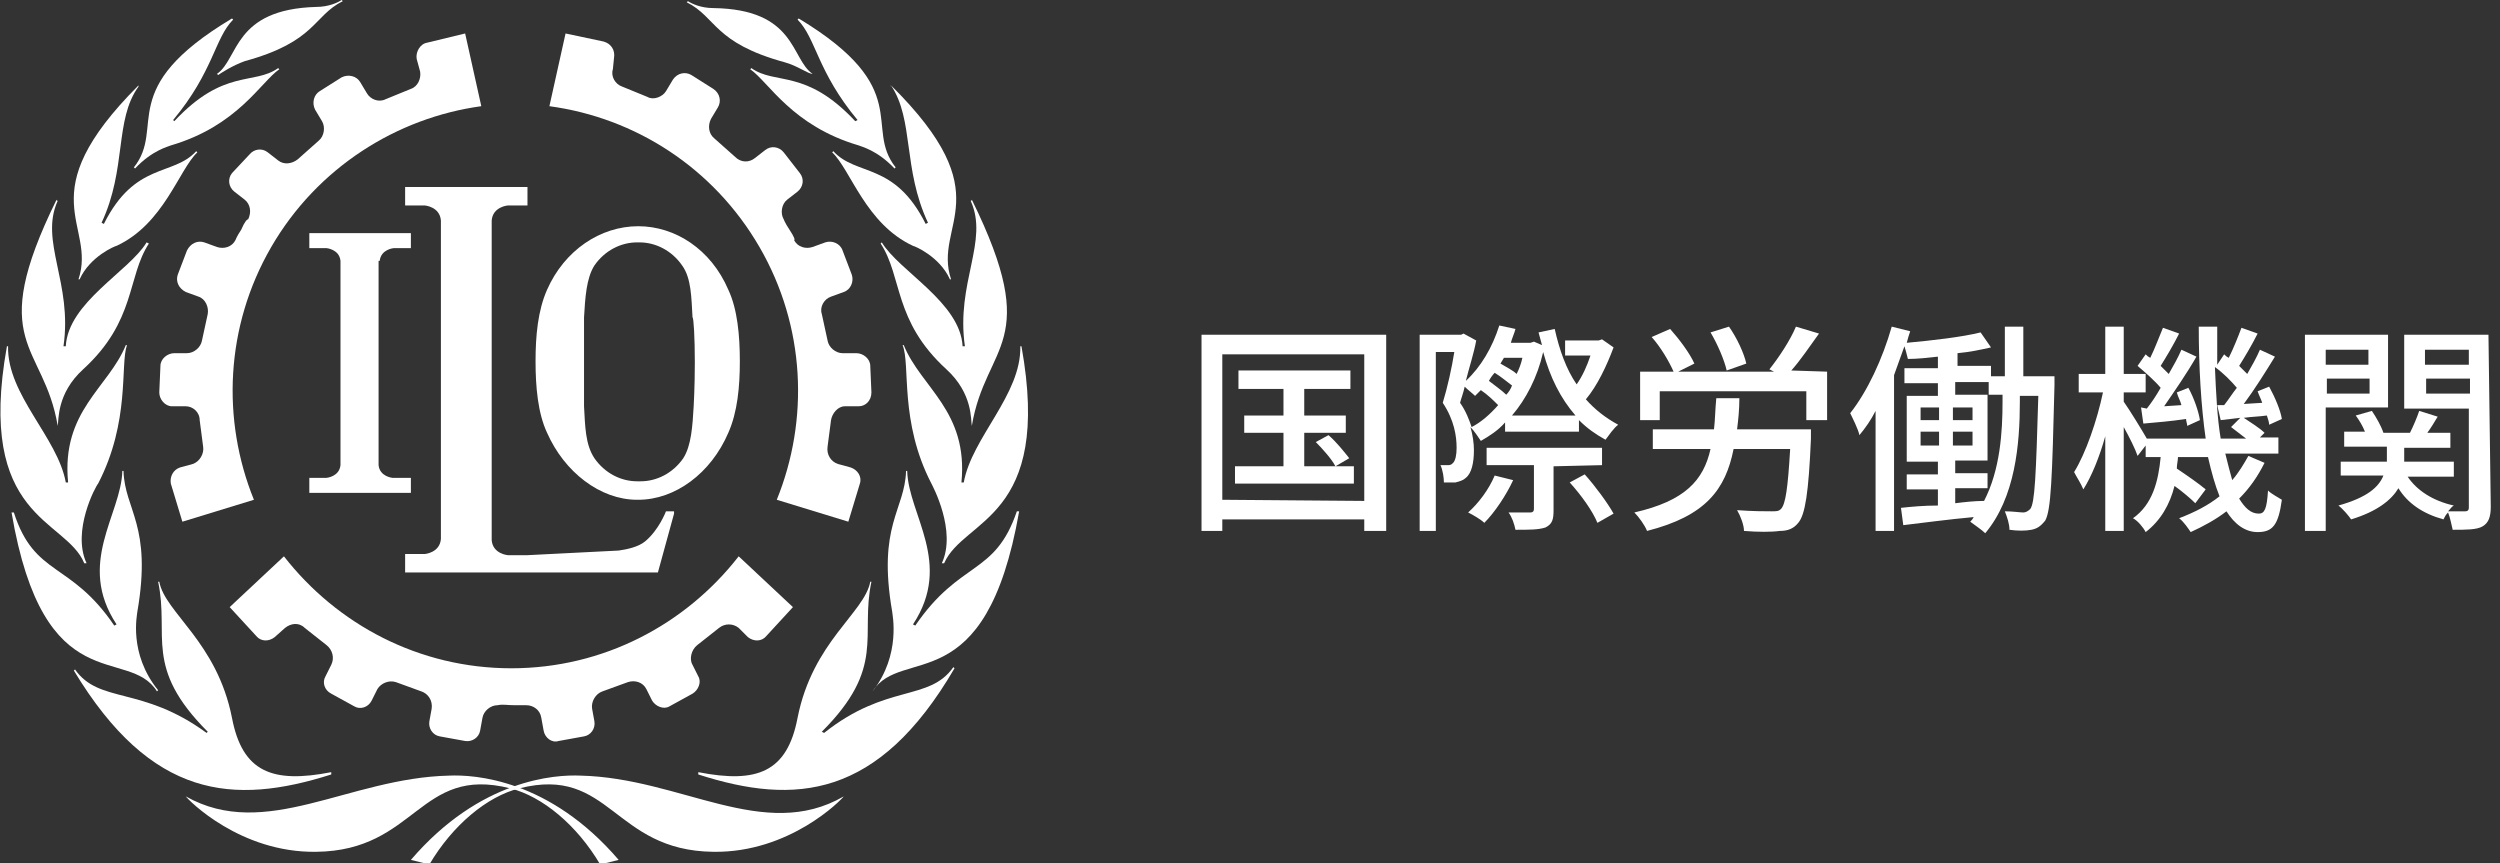 <?xml version="1.0" encoding="utf-8"?>
<!-- Generator: Adobe Illustrator 24.0.1, SVG Export Plug-In . SVG Version: 6.00 Build 0)  -->
<svg version="1.1" id="Calque_1" xmlns="http://www.w3.org/2000/svg" xmlns:xlink="http://www.w3.org/1999/xlink" x="0px" y="0px"
	 viewBox="0 0 216.6 74.8" style="enable-background:new 0 0 216.6 74.8;" xml:space="preserve">
<rect x="0" y="0" width="216.6" height="74.8" fill="#333333" stroke="none"/>
<style type="text/css">
	.st0{display:none;}
	.st1{fill:#FFFFFF;}
</style>
<g id="Grid_Background" class="st0">
</g>
<g id="Lockup">
	<g>
		<path class="st1" d="M120.1,29v17h-1.9v-1h-12.3v1h-1.8V29H120.1z M118.2,43.4V30.7h-12.3v12.6L118.2,43.4L118.2,43.4z
			 M117.3,40.4v1.5H107v-1.5h4.2v-2.9h-3.4V36h3.4v-2.3h-3.9v-1.6h9.7v1.6h-4V36h3.6v1.5H113v2.9h2.7c-0.3-0.6-1.1-1.5-1.7-2.1
			l1.1-0.6c0.7,0.6,1.4,1.5,1.8,2l-1.2,0.7C115.7,40.4,117.3,40.4,117.3,40.4z"/>
		<path class="st1" d="M139.8,30.1c-0.6,1.6-1.4,3.3-2.4,4.5c0.8,0.9,1.7,1.6,2.8,2.2c-0.4,0.3-0.8,0.9-1.1,1.3
			c-0.9-0.5-1.6-1-2.3-1.7v1h-6.4v-0.8c-0.6,0.7-1.4,1.2-2.1,1.6c-0.2-0.3-0.6-0.9-0.9-1.2c0.2,0.7,0.3,1.4,0.3,2
			c0,1.1-0.2,2-0.7,2.4c-0.2,0.2-0.5,0.3-0.9,0.4c-0.3,0-0.6,0-1,0c0-0.4-0.1-1.1-0.3-1.5c0.2,0,0.5,0,0.7,0s0.3-0.1,0.4-0.2
			c0.2-0.2,0.3-0.7,0.3-1.3c0-1-0.2-2.4-1.2-3.9c0.4-1.3,0.8-3.1,1-4.4h-1.6V46H123V29h3.6l0.2-0.1l1.1,0.6
			c-0.2,1.1-0.6,2.3-0.9,3.5c1.3-1.2,2.3-2.9,2.9-4.8l1.4,0.3c-0.1,0.4-0.3,0.8-0.4,1.2h1.7l0.3-0.1l0.7,0.3
			c-0.1-0.4-0.2-0.7-0.3-1.1l1.4-0.3c0.4,1.8,1,3.5,1.9,4.8c0.5-0.7,0.9-1.6,1.2-2.5h-2.2v-1.3h2.9l0.3-0.1L139.8,30.1z M129.8,35.1
			c-0.4-0.4-0.9-0.9-1.5-1.3c-0.2,0.2-0.4,0.4-0.5,0.5c-0.2-0.2-0.6-0.5-0.9-0.8c-0.1,0.5-0.3,1-0.4,1.4c0.5,0.7,0.8,1.5,1,2.1
			C128.3,36.6,129.1,35.9,129.8,35.1z M131.1,41.6c-0.6,1.3-1.6,2.8-2.5,3.7c-0.3-0.3-1-0.7-1.4-0.9c0.9-0.8,1.8-2,2.3-3.2
			L131.1,41.6z M134.6,40.4v3.8c0,0.8-0.1,1.2-0.7,1.5c-0.6,0.2-1.4,0.2-2.6,0.2c-0.1-0.5-0.3-1.1-0.6-1.5c0.9,0,1.7,0,1.9,0
			s0.3-0.1,0.3-0.3v-3.8h-4.1v-1.5h10v1.5L134.6,40.4L134.6,40.4z M131,33.4c-0.4-0.3-1-0.8-1.5-1.1c-0.2,0.2-0.4,0.5-0.5,0.7
			c0.5,0.4,1.1,0.8,1.5,1.2C130.7,34,130.9,33.7,131,33.4z M130.3,31c-0.1,0.2-0.2,0.3-0.3,0.5c0.5,0.3,1.1,0.6,1.4,0.9
			c0.2-0.4,0.4-0.9,0.5-1.4L130.3,31L130.3,31z M136.5,36c-1.3-1.5-2.2-3.3-2.8-5.5c-0.5,2.2-1.5,4.1-2.7,5.5H136.5z M137.3,41.1
			c0.9,1,2,2.5,2.5,3.4l-1.4,0.8c-0.4-1-1.4-2.4-2.4-3.5L137.3,41.1z"/>
		<path class="st1" d="M156.9,37.2c0,0,0,0.5,0,0.8c-0.2,4.7-0.5,6.6-1.1,7.3c-0.4,0.5-0.9,0.7-1.6,0.7c-0.7,0.1-1.9,0.1-3.1,0
			c0-0.5-0.3-1.3-0.6-1.8c1.3,0.1,2.5,0.1,3,0.1c0.4,0,0.6,0,0.8-0.2c0.4-0.4,0.6-1.8,0.8-5.2h-4.9c-0.7,3.5-2.4,5.8-7.5,7.1
			c-0.2-0.5-0.7-1.2-1.1-1.6c4.4-1,6-2.8,6.6-5.5h-5v-1.7h5.3c0.1-0.8,0.1-1.7,0.2-2.7h2c0,1-0.1,1.9-0.2,2.7L156.9,37.2L156.9,37.2
			z M158.3,32.2v4.2h-1.8v-2.5h-12.7v2.5h-1.7v-4.2h2.9c-0.4-0.9-1.1-2.1-1.9-3l1.6-0.7c0.8,0.9,1.7,2.1,2.1,3l-1.4,0.7h8.3
			l-0.4-0.2c0.8-1,1.8-2.5,2.3-3.7l2,0.6c-0.8,1.1-1.6,2.3-2.4,3.2L158.3,32.2L158.3,32.2z M149.6,32.1c-0.2-0.9-0.8-2.3-1.4-3.3
			l1.6-0.5c0.7,1,1.3,2.3,1.5,3.2L149.6,32.1z"/>
		<path class="st1" d="M178,32.6c0,0,0,0.6,0,0.8c-0.2,8.1-0.3,10.8-0.8,11.7c-0.4,0.5-0.7,0.7-1.2,0.8s-1.2,0.1-1.9,0
			c0-0.5-0.2-1.1-0.4-1.6c0.7,0,1.3,0.1,1.6,0.1c0.2,0,0.4-0.1,0.6-0.3c0.4-0.5,0.5-2.9,0.7-9.8H175v0.5c0,3.7-0.4,8.3-3,11.4
			c-0.3-0.3-0.9-0.7-1.3-1c0.1-0.1,0.2-0.2,0.3-0.4c-2.2,0.2-4.4,0.5-6.1,0.7l-0.2-1.5c0.9-0.1,2-0.2,3.2-0.2v-1.4h-2.7v-1.3h2.7V40
			h-2.7v-5.7h2.7v-1.1H165v-1.3h2.9v-1c-0.9,0.1-1.8,0.2-2.6,0.2c-0.1-0.4-0.2-0.8-0.3-1.1c-0.3,0.8-0.6,1.7-0.9,2.5V46h-1.6V35.6
			c-0.4,0.8-0.9,1.5-1.4,2.1c-0.1-0.5-0.6-1.5-0.8-1.9c1.5-1.9,2.8-4.7,3.6-7.5l1.6,0.4c-0.1,0.3-0.2,0.6-0.3,1
			c2.2-0.2,4.8-0.5,6.4-0.9l0.9,1.3c-0.9,0.2-1.8,0.4-2.9,0.5v1.1h2.9v0.9h1.2v-4.3h1.6v4.3L178,32.6L178,32.6z M166.4,36.4h1.6
			v-1.1h-1.6V36.4z M166.4,38.6h1.6v-1.2h-1.6V38.6z M170.9,36.4v-1.1h-1.7v1.1H170.9z M170.9,38.6v-1.2h-1.7v1.2H170.9z
			 M173.5,34.2h-1.2v-1.1h-2.9v1.1h2.8v5.7h-2.8V41h2.8v1.3h-2.8v1.3c0.8-0.1,1.7-0.2,2.5-0.2c1.4-2.7,1.6-6,1.6-8.6L173.5,34.2
			L173.5,34.2z"/>
		<path class="st1" d="M196.2,40.1c-0.6,1.2-1.3,2.2-2.2,3.1c0.5,0.8,1,1.3,1.7,1.3c0.5,0,0.7-0.4,0.8-2c0.3,0.3,0.9,0.6,1.2,0.8
			c-0.3,2.2-0.8,2.8-2.1,2.8c-1.1,0-2-0.7-2.7-1.8c-0.9,0.7-2,1.3-3.1,1.8c-0.2-0.3-0.6-0.9-1-1.2c1.3-0.5,2.5-1.1,3.5-1.9
			c-0.4-1-0.7-2.1-1-3.4h-2.6c0,0.3-0.1,0.6-0.1,1c0.9,0.6,1.9,1.3,2.5,1.8l-0.9,1.2c-0.4-0.4-1.1-1-1.8-1.5c-0.4,1.6-1.2,3-2.5,4
			c-0.2-0.4-0.7-1-1.1-1.2c1.7-1.2,2.2-3.2,2.4-5.3h-1.3v-1l-0.7,0.9c-0.2-0.6-0.7-1.6-1.2-2.5v9h-1.6v-8.2
			c-0.5,1.8-1.2,3.5-1.9,4.6c-0.2-0.5-0.6-1.1-0.8-1.5c1-1.6,2-4.5,2.5-6.9h-2.1v-1.6h2.3v-4.1h1.6v4.1h1.9V34H184v0.8
			c0.5,0.7,1.6,2.5,2,3.2h5.1c-0.4-2.8-0.6-6.2-0.6-9.7h1.6c0,1.1,0,2.2,0,3.3l0.6-0.9c0.1,0.1,0.2,0.2,0.4,0.3
			c0.4-0.8,0.8-1.8,1.1-2.6l1.4,0.5c-0.5,1-1.1,2-1.6,2.8c0.2,0.2,0.5,0.5,0.7,0.7c0.4-0.7,0.8-1.4,1.1-2.1l1.3,0.6
			c-0.8,1.3-1.8,2.9-2.7,4.1l1.6-0.1c-0.1-0.3-0.3-0.7-0.4-1l1-0.4c0.5,0.9,1,2.1,1.1,2.8l-1.1,0.5c0-0.2-0.1-0.5-0.2-0.8
			c-0.7,0.1-1.3,0.1-2,0.2c0.6,0.4,1.4,0.9,1.8,1.3l-0.4,0.4h1.6v1.4h-4.6c0.2,0.8,0.4,1.6,0.6,2.3c0.6-0.7,1-1.4,1.4-2.1
			L196.2,40.1z M186,35.4c0.4-0.5,0.8-1.1,1.2-1.8c-0.5-0.6-1.3-1.3-2-1.9l0.7-1c0.1,0.1,0.2,0.2,0.4,0.3c0.4-0.8,0.8-1.9,1.1-2.6
			l1.4,0.5c-0.5,1-1.1,2-1.6,2.8c0.2,0.2,0.5,0.5,0.7,0.7c0.4-0.7,0.8-1.4,1.1-2.1l1.3,0.6c-0.8,1.4-1.9,3-2.8,4.3l1.5-0.1
			c-0.1-0.4-0.3-0.7-0.4-1.1l1-0.4c0.5,0.9,0.9,2.1,1,2.8l-1.1,0.5c0-0.2-0.1-0.4-0.1-0.6c-1.3,0.2-2.6,0.3-3.7,0.4l-0.2-1.4
			L186,35.4z M192.7,35.1c0.4-0.5,0.7-1,1.1-1.5c-0.5-0.6-1.2-1.3-1.9-1.8c0.1,2.3,0.2,4.4,0.5,6.2h2.2c-0.4-0.3-0.9-0.7-1.3-1
			l0.8-0.8l-1.7,0.2l-0.3-1.3L192.7,35.1z"/>
		<path class="st1" d="M201.5,35.3V46h-1.8V29h7.2v6.3H201.5z M201.5,30.3v1.3h3.7v-1.3H201.5z M205.3,34.1v-1.3h-3.7v1.3H205.3z
			 M215.8,43.9c0,0.9-0.2,1.4-0.7,1.7s-1.4,0.3-2.6,0.3c-0.1-0.4-0.2-1-0.4-1.5c-0.2,0.2-0.3,0.4-0.4,0.6c-1.8-0.5-3.1-1.4-3.9-2.7
			c-0.6,1-1.8,2-4.1,2.7c-0.2-0.3-0.7-0.9-1.1-1.2c2.5-0.7,3.5-1.6,3.9-2.6h-3.7V40h4v-1.3h-3.7v-1.3h1.8c-0.2-0.5-0.5-1-0.8-1.4
			l1.4-0.4c0.4,0.6,0.8,1.3,1,1.9h2.3c0.3-0.6,0.6-1.3,0.8-1.9l1.6,0.5c-0.3,0.5-0.6,1-0.9,1.4h2v1.3h-4V40h4.3v1.3h-4
			c0.8,1.2,2.2,2.1,4,2.5c-0.2,0.1-0.3,0.3-0.5,0.5c0.6,0,1.3,0,1.5,0s0.3-0.1,0.3-0.3v-8.6h-5.6V29h7.3L215.8,43.9L215.8,43.9z
			 M210.1,30.3v1.3h3.8v-1.3H210.1z M214,34.1v-1.3h-3.8v1.3H214z"/>
	</g>
</g>
<g id="Type_Cuts">
	<g>
		<g>
			<g>
				<path class="st1" d="M20.9,19.9c-0.4,0.6-0.5,0.9-0.5,0.9c-0.3,0.6-1,0.8-1.6,0.6L17.7,21c-0.6-0.2-1.2,0.1-1.5,0.7l-0.8,2.1
					c-0.2,0.6,0.1,1.2,0.7,1.5l1.1,0.4c0.6,0.2,0.9,0.9,0.8,1.5l-0.5,2.3c-0.1,0.6-0.7,1.1-1.3,1.1h-1.1c-0.6,0-1.2,0.5-1.2,1.1
					L13.8,34c0,0.6,0.5,1.2,1.1,1.2h1.2c0.6,0,1.2,0.5,1.2,1.2l0.3,2.3c0.1,0.6-0.3,1.3-0.9,1.5l-1.1,0.3c-0.6,0.2-0.9,0.8-0.8,1.4
					l1,3.3l6.2-1.9c-2.8-6.9-2.5-15,1.5-21.9S34.4,10.2,41.7,9.2l-1.4-6.3L37,3.7c-0.6,0.1-1,0.8-0.9,1.4l0.3,1.1
					c0.1,0.6-0.2,1.3-0.8,1.5l-2.2,0.9c-0.6,0.3-1.3,0-1.6-0.5l-0.6-1c-0.3-0.5-1-0.7-1.6-0.4l-1.9,1.2c-0.5,0.3-0.7,1-0.4,1.6
					l0.6,1c0.3,0.5,0.2,1.3-0.3,1.7l-1.8,1.6c-0.5,0.4-1.2,0.5-1.7,0.1l-0.9-0.7c-0.5-0.4-1.2-0.3-1.6,0.2L20.1,15
					c-0.4,0.5-0.3,1.2,0.2,1.6l0.9,0.7c0.5,0.4,0.6,1.1,0.3,1.7C21.4,19,21.2,19.2,20.9,19.9z"/>
			</g>
			<g>
				<path class="st1" d="M44.6,61.1c0.7,0,1,0,1,0c0.6,0,1.2,0.4,1.3,1.1l0.2,1.1c0.1,0.6,0.7,1.1,1.3,0.9l2.2-0.4
					c0.6-0.1,1-0.7,0.9-1.3l-0.2-1.1c-0.1-0.6,0.3-1.3,0.9-1.5l2.2-0.8c0.6-0.2,1.3,0,1.6,0.6l0.5,1c0.3,0.5,1,0.8,1.5,0.5l2-1.1
					c0.5-0.3,0.8-1,0.5-1.5l-0.5-1c-0.3-0.5-0.1-1.3,0.4-1.7l1.9-1.5c0.5-0.4,1.2-0.4,1.7,0l0.8,0.8c0.5,0.4,1.2,0.4,1.6-0.1
					l2.3-2.5L64,48.2c-4.6,5.9-11.7,9.7-19.7,9.7s-15.1-3.8-19.7-9.7l-4.7,4.4l2.3,2.5c0.4,0.5,1.1,0.5,1.6,0.1l0.9-0.8
					c0.5-0.4,1.2-0.5,1.7,0l1.9,1.5c0.5,0.4,0.7,1.1,0.4,1.7l-0.5,1c-0.3,0.5-0.1,1.2,0.5,1.5l2,1.1c0.5,0.3,1.2,0.1,1.5-0.5l0.5-1
					c0.3-0.5,1-0.8,1.6-0.6l2.2,0.8c0.6,0.2,1,0.8,0.9,1.5l-0.2,1.1c-0.1,0.6,0.3,1.2,0.9,1.3l2.2,0.4c0.6,0.1,1.2-0.3,1.3-0.9
					l0.2-1.1c0.1-0.6,0.7-1.1,1.3-1.1C43.6,61,43.9,61.1,44.6,61.1z"/>
			</g>
			<g>
				<path class="st1" d="M68.4,19.9C68,19.3,67.9,19,67.9,19c-0.3-0.5-0.2-1.3,0.3-1.7l0.9-0.7c0.5-0.4,0.6-1.1,0.2-1.6l-1.4-1.8
					c-0.4-0.5-1.1-0.6-1.6-0.2l-0.9,0.7c-0.5,0.4-1.2,0.4-1.7-0.1L61.9,12c-0.5-0.4-0.6-1.1-0.3-1.7l0.6-1c0.3-0.5,0.2-1.2-0.4-1.6
					l-1.9-1.2c-0.5-0.3-1.2-0.2-1.6,0.4l-0.6,1c-0.3,0.5-1.1,0.8-1.6,0.5l-2.2-0.9c-0.6-0.2-1-0.9-0.8-1.5l0.1-1
					c0.1-0.6-0.2-1.2-0.9-1.4L49,2.9l-1.4,6.3c7.4,1,14.2,5.3,18.2,12.2s4.3,15,1.5,21.9l6.2,1.9l1-3.3c0.2-0.6-0.2-1.2-0.8-1.4
					l-1.1-0.3c-0.6-0.2-1-0.8-0.9-1.5l0.3-2.3c0.1-0.6,0.6-1.2,1.2-1.2h1.2c0.6,0,1.1-0.5,1.1-1.2l-0.1-2.3c0-0.6-0.6-1.1-1.2-1.1
					H73c-0.6,0-1.2-0.5-1.3-1.1l-0.5-2.3c-0.2-0.6,0.2-1.3,0.8-1.5l1.1-0.4c0.6-0.2,0.9-0.9,0.7-1.5L73,21.7
					c-0.2-0.6-0.9-0.9-1.5-0.7l-1.1,0.4c-0.6,0.2-1.3,0-1.6-0.6C68.9,20.8,68.8,20.5,68.4,19.9z"/>
			</g>
			<g>
				<path class="st1" d="M9,19.4C9,19.4,8.9,19.4,9,19.4C8.9,19.4,9,19.4,9,19.4z"/>
			</g>
			<g>
				<path class="st1" d="M18.8,6.4l0.1,0.1c0.3-0.2,1.2-0.8,2.3-1.2c6.2-1.7,5.9-3.9,8.5-5.2L29.6,0c-0.3,0.2-1.1,0.6-2.2,0.6
					C20.2,0.8,20.7,5.1,18.8,6.4z"/>
			</g>
			<g>
				<path class="st1" d="M11.6,14.5l0.1,0.1c1.5-1.6,2.9-1.9,3.1-2c5.8-1.7,7.8-5.5,9.4-6.6l-0.1-0.1c-2.1,1.5-4.7,0-9,4.6L15,10.4
					c3.5-4.2,3.6-7.1,5.2-8.7l-0.1-0.1C9.9,7.7,14.4,11,11.6,14.5z"/>
			</g>
			<g>
				<path class="st1" d="M12,7.4c-9.6,9.6-3.6,12-5.2,16.8h0.1c0.9-2,3.1-2.9,3.2-2.9c4.1-1.9,5.4-6.6,7-8.1L17,13.1
					c-2,2.2-5.3,0.9-8,6.3l-0.2-0.1C11,14.6,9.9,10.4,12,7.5C12,7.5,12,7.5,12,7.4z"/>
			</g>
			<g>
				<path class="st1" d="M5,36.9L5,36.9c0.1-0.5-0.1-2.8,2.2-4.9c4.6-4.2,3.8-8,5.7-10.9L12.7,21c-1.5,2.5-6.8,5.2-7,9H5.5
					c0.8-5.5-2.1-9.1-0.5-12.6c-0.1,0-0.1-0.1-0.1-0.1C-1.3,29.9,3.8,29.7,5,36.9z"/>
			</g>
			<g>
				<path class="st1" d="M7.3,48.8h0.2c-1.3-2.8,0.8-6.7,1-6.9c2.8-5.4,1.9-10.3,2.5-12h-0.1c-1.5,3.7-5.6,5.7-5,11.9H5.7
					C5,37.9,0.6,34.2,0.7,30H0.6C-2.1,45,5.7,44.9,7.3,48.8z"/>
			</g>
			<g>
				<path class="st1" d="M13.6,59.9l0.1-0.1c-2.6-3.2-1.8-6.6-1.8-6.8c1.3-7.5-1.1-8.8-1.2-12.2h-0.1c-0.1,3.8-4,8-0.5,13.3
					l-0.2,0.1C6.1,48.6,3,50,1.2,44.4l0,0c-0.1,0-0.1,0-0.2,0C3.8,60.9,11.1,55.9,13.6,59.9z"/>
			</g>
			<g>
				<path class="st1" d="M28.7,67.1v-0.2c-5.1,1-7.7,0-8.6-4.7c-1.3-6.6-5.8-9.1-6.3-11.8l0,0c-0.1,0-0.1,0-0.1,0l0,0
					c1,4.7-1.3,7.4,4.3,13l-0.1,0.1C12.3,59.4,8.6,61,6.5,58l-0.1,0.1C13.1,69.2,20.2,69.8,28.7,67.1z"/>
			</g>
			<g>
				<path class="st1" d="M16.1,69L16.1,69c6.9,3.9,14.1-1.6,22.8-1.8c2.2-0.1,8.7,0.3,14.7,7.3L52,74.9c-2-3.4-5-5.9-7.8-6.6
					c-7.9-2-8.1,5.4-16.8,5.5C20.8,73.9,16.3,69.3,16.1,69z"/>
			</g>
			<g>
				<path class="st1" d="M80.2,19.4L80.2,19.4L80.2,19.4z"/>
			</g>
			<g>
				<path class="st1" d="M80.2,19.4L80.2,19.4L80.2,19.4z"/>
			</g>
			<g>
				<path class="st1" d="M9,19.4C9,19.4,8.9,19.4,9,19.4C8.9,19.4,9,19.4,9,19.4z"/>
			</g>
			<g>
				<path class="st1" d="M80.2,19.4L80.2,19.4L80.2,19.4z"/>
			</g>
			<g>
				<path class="st1" d="M70.4,6.4L70.4,6.4c-0.4,0-1.3-0.7-2.4-1c-6.2-1.7-5.9-3.9-8.5-5.2l0.1-0.1c0.3,0.2,1.1,0.6,2.2,0.6
					C69,0.8,68.5,5.1,70.4,6.4z"/>
			</g>
			<g>
				<path class="st1" d="M77.6,14.5l-0.1,0.1c-1.5-1.6-2.9-1.9-3.1-2C68.6,10.9,66.6,7.1,65,6l0.1-0.1c2.1,1.5,4.7,0,9,4.6l0.2-0.1
					c-3.5-4.2-3.6-7.1-5.2-8.7l0.1-0.1C79.3,7.7,74.8,11,77.6,14.5z"/>
			</g>
			<g>
				<path class="st1" d="M77.2,7.4c9.7,9.6,3.6,12,5.2,16.8h-0.1c-0.9-2-3.1-2.9-3.2-2.9c-4.1-1.9-5.4-6.6-7-8.1l0.1-0.1
					c2,2.2,5.3,0.9,8,6.3l0.2-0.1C78.2,14.6,79.2,10.4,77.2,7.4C77.1,7.5,77.2,7.5,77.2,7.4z"/>
			</g>
			<g>
				<path class="st1" d="M84.2,36.9L84.2,36.9c-0.1-0.5,0.1-2.8-2.2-4.9c-4.6-4.2-3.8-8-5.7-10.9l0.1-0.1c1.5,2.5,6.8,5.2,7,9h0.2
					c-0.8-5.5,2.1-9.1,0.5-12.6c0.1,0,0.1-0.1,0.1-0.1C90.4,29.9,85.4,29.7,84.2,36.9z"/>
			</g>
			<g>
				<path class="st1" d="M81.8,48.8h-0.2c1.3-2.8-0.8-6.7-0.9-6.9c-2.8-5.4-1.8-10.3-2.5-12h0.1c1.5,3.7,5.6,5.7,5,11.9h0.2
					c0.7-3.9,5-7.6,4.9-11.8h0.1C91.2,45,83.5,44.9,81.8,48.8z"/>
			</g>
			<g>
				<path class="st1" d="M75.6,59.9L75.6,59.9c2.5-3.2,1.7-6.7,1.7-6.9c-1.3-7.5,1.1-8.8,1.2-12.2h0.1c0.1,3.8,4,8,0.5,13.3l0.2,0.1
					c3.9-5.7,6.9-4.3,8.8-9.9l0,0c0.1,0,0.1,0,0.2,0C85.4,60.9,78.1,55.9,75.6,59.9z"/>
			</g>
			<g>
				<path class="st1" d="M60.5,67.1v-0.2c5.1,1,7.7,0,8.6-4.7c1.3-6.6,5.8-9.1,6.3-11.8l0,0c0.1,0,0.1,0,0.1,0l0,0
					c-1,4.7,1.3,7.4-4.3,13l0.2,0.1c5.4-4.3,9.1-2.7,11.2-5.7l0.1,0.1C76.1,69.2,68.9,69.8,60.5,67.1z"/>
			</g>
			<g>
				<path class="st1" d="M73.1,69L73.1,69c-6.9,4-14.1-1.6-22.8-1.8c-2.2-0.1-8.7,0.3-14.7,7.3l1.6,0.4c2-3.4,5-5.9,7.8-6.6
					c7.9-2,8.1,5.4,16.8,5.5C68.4,73.9,72.9,69.3,73.1,69z"/>
			</g>
			<g>
				<path class="st1" d="M9,19.4C9,19.4,8.9,19.4,9,19.4C8.9,19.4,9,19.4,9,19.4z"/>
			</g>
			<g>
				<path class="st1" d="M9,19.4C9,19.4,8.9,19.4,9,19.4C8.9,19.4,9,19.4,9,19.4z"/>
			</g>
			<g>
				<path class="st1" d="M80.2,19.4L80.2,19.4L80.2,19.4z"/>
			</g>
			<g>
				<path class="st1" d="M55.3,19.6L55.3,19.6c-3.3,0-6.4,2.1-7.9,5.5c-0.8,1.8-1,4-1,6.2s0.2,4.5,1,6.2c1.5,3.4,4.6,5.8,7.8,5.8
					h0.1c3.2,0,6.3-2.3,7.8-5.8c0.8-1.8,1-4,1-6.2s-0.2-4.5-1-6.2C61.6,21.6,58.5,19.6,55.3,19.6z M60.2,31.4c0,2.1-0.1,3.8-0.1,3.8
					c-0.1,1.7-0.2,3.4-0.9,4.5c-0.9,1.3-2.3,2-3.7,2h-0.1h-0.2l0,0c-1.4,0-2.8-0.7-3.7-2c-0.8-1.2-0.8-2.8-0.9-4.5c0,0,0-1.8,0-3.8
					v-0.1c0-2.1,0-3.8,0-3.8c0.1-1.7,0.2-3.4,0.9-4.5c0.9-1.3,2.3-2,3.7-2l0,0h0.2l0,0c1.4,0,2.8,0.7,3.7,2c0.8,1.1,0.8,2.8,0.9,4.5
					C60.1,27.5,60.2,29.3,60.2,31.4L60.2,31.4L60.2,31.4z"/>
			</g>
			<g>
				<path class="st1" d="M57.7,44.3c0,0-0.6,1.6-1.8,2.6c-0.6,0.5-1.6,0.7-2.3,0.8l-7.9,0.4H44c0,0-1.3-0.1-1.4-1.3V19.1
					c0.1-1.2,1.4-1.3,1.4-1.3h1.7v-1.6H35.1v1.6h1.7c0,0,1.3,0.1,1.4,1.3v27.6c-0.1,1.2-1.4,1.3-1.4,1.3h-1.7v1.6h10.5H57l1.4-5.1
					v-0.2H57.7z"/>
			</g>
			<g>
				<path class="st1" d="M32.9,22.6c0.1-1,1.2-1.1,1.2-1.1h1.5v-1.3h-8.8v1.3h1.5c0,0,1.1,0.1,1.2,1.1v17.7c-0.1,1-1.2,1.1-1.2,1.1
					h-1.5v1.3h8.8v-1.3H34c0,0-1.1-0.1-1.2-1.1V22.6H32.9z"/>
			</g>
		</g>
	</g>
</g>
</svg>
